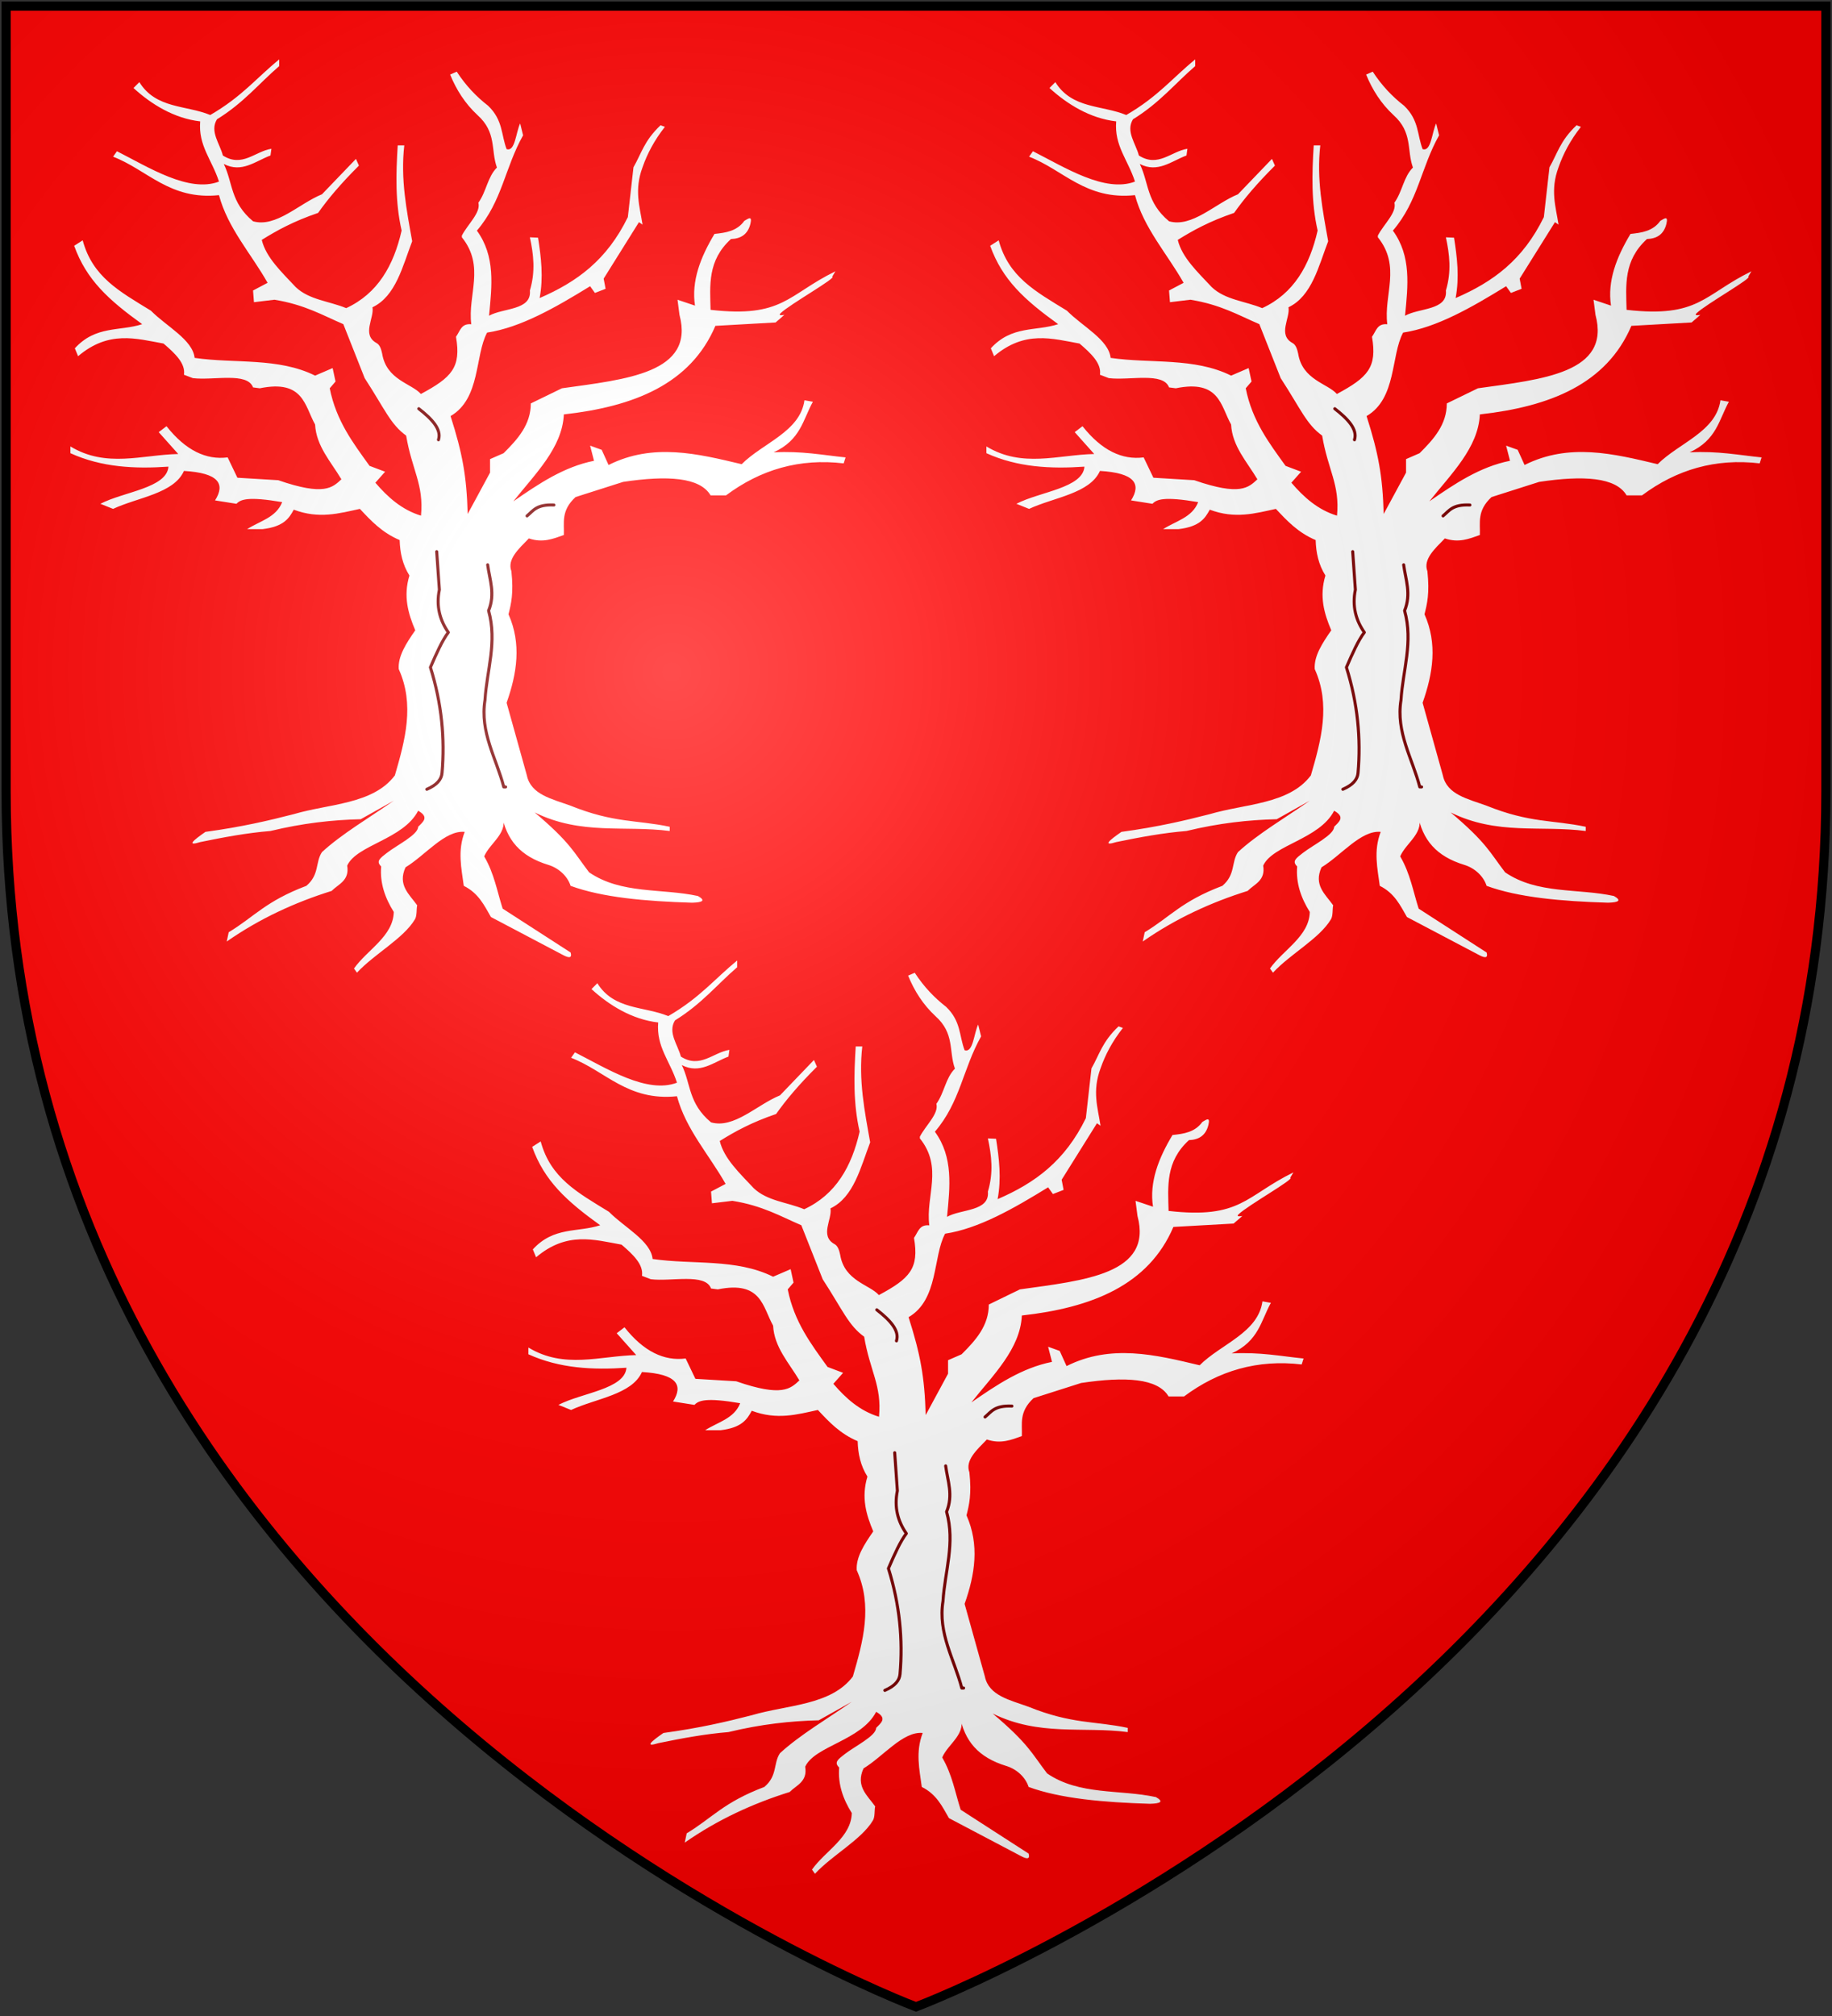 <?xml version="1.0" encoding="UTF-8"?>
<svg xmlns="http://www.w3.org/2000/svg" xmlns:xlink="http://www.w3.org/1999/xlink" width="600" height="660">
<rect width="100%" height="100%" fill="#333333" stroke="none"/>
<defs>
  <radialGradient id="rg" gradientUnits="userSpaceOnUse" cx="220" cy="220" r="405">
    <stop style="stop-color:#fff;stop-opacity:.3" offset="0"/>
    <stop style="stop-color:#fff;stop-opacity:.2" offset=".2"/>
    <stop style="stop-color:#666;stop-opacity:.1" offset=".6"/>
    <stop style="stop-color:#000;stop-opacity:.13" offset="1"/>
  </radialGradient>
  <path id="shield" d="m2,2v257c0,286 298,398 298,398c0,0 298-112 298-398V2z"/>
</defs>
<use id="background" xlink:href="#shield" style="fill:#ff0000;"/>
<g id="tree" style="fill:#ffffff;stroke:#7c0000;stroke-width:1;stroke-opacity:1;stroke-linejoin:round;stroke-linecap:round;">
  <path style="stroke:none;" d="m 241.442,314.453 c -7.468,6.066 -12.122,12.132 -22.582,18.198 -7.884,-3.272 -17.793,-1.974 -23.226,-10.771 l -1.911,1.932 c 5.775,5.297 13.306,9.951 21.844,10.927 -0.675,7.977 3.864,12.589 6.149,19.715 -9.837,3.729 -22.945,-4.622 -33.416,-9.941 l -1.267,1.787 c 11.27,4.331 18.583,14.272 34.683,12.589 2.898,10.823 10.543,19.175 15.924,28.7 l -4.768,2.514 0.301,3.833 6.689,-0.81 c 9.961,1.61 15.685,5.048 22.582,7.998 l 6.991,17.669 c 6.689,10.304 8.424,15.072 13.586,18.822 1.87,11.229 5.848,15.986 4.861,26.207 -6.284,-1.922 -10.865,-6.035 -14.947,-10.792 l 3.189,-3.594 -5.09,-1.922 c -5.36,-7.448 -10.917,-14.698 -13.046,-25.397 l 1.901,-2.212 -0.945,-4.404 -5.744,2.472 c -12.101,-6.014 -26.29,-3.885 -39.461,-5.806 -0.613,-5.952 -9.286,-10.346 -14.314,-15.456 -10.387,-6.367 -19.112,-11.073 -22.343,-23.028 l -2.794,1.776 c 4.009,11.156 11.26,17.731 22.28,25.667 -7.375,2.41 -15.176,0.364 -22.062,7.905 l 1.07,2.586 c 10.055,-8.538 18.998,-5.765 27.983,-4.144 3.791,3.241 7.24,6.502 6.689,10.211 l 2.898,1.111 c 6.772,0.831 17.856,-2.077 19.725,3.033 l 2.212,0.291 c 14.376,-2.94 14.677,5.765 18.115,11.862 0.364,7.074 5.204,12.195 8.611,17.939 -2.908,2.69 -5.588,5.526 -20.681,0.291 l -13.379,-0.81 -3.189,-6.658 c -7.043,0.904 -13.763,-2.285 -20.026,-10.211 l -2.555,1.942 6.388,7.157 c -11.769,0.249 -23.537,4.653 -35.306,-2.472 v 2.212 c 10.231,4.643 21.096,5.162 32.107,4.404 -0.551,7.032 -14.667,8.185 -22.28,12.163 l 4.144,1.662 c 8.185,-3.802 19.891,-5.007 23.215,-12.423 11.426,0.654 13.597,4.269 10.179,9.65 l 7.022,1.111 c 1.319,-1.413 3.656,-2.483 14.968,-0.55 -1.984,5.079 -7.375,6.191 -11.467,8.839 h 5.079 c 6.887,-0.821 8.663,-3.552 10.179,-6.367 8.279,3.116 14.885,1.215 21.657,-0.26 3.625,3.864 7.219,7.759 13.026,10.211 0.114,4.082 0.924,7.998 3.199,11.602 -2.077,6.866 -0.395,12.496 1.911,17.939 -2.95,4.238 -5.713,8.476 -5.412,12.704 5.256,11.602 2.119,23.205 -1.267,34.797 -7.146,9.494 -21.491,9.245 -33.114,12.683 -8.216,2.109 -16.89,4.165 -28.928,5.806 -4.093,2.836 -6.305,4.768 -1.62,3.324 7.645,-1.579 15.28,-2.992 22.924,-3.615 10.771,-2.607 20.442,-3.636 29.562,-3.854 l 10.823,-6.066 c -7.977,5.568 -17.004,10.844 -23.517,16.827 -2.233,3.324 -0.758,7.375 -5.121,11.052 -13.41,5.069 -17.045,10.127 -25.428,15.186 l -0.644,3.043 c 10.865,-7.572 22.395,-12.828 34.35,-16.568 2.254,-2.275 5.91,-3.355 5.1,-8.279 3.095,-6.814 18.416,-8.58 23.236,-17.97 3.729,2.077 1.6,3.646 0,5.246 0,2.638 -6.918,5.973 -10.304,8.611 -2.181,1.693 -3.584,2.68 -1.807,4.373 -0.447,5.495 1.288,10.356 4.134,14.906 -0.187,7.967 -8.663,12.35 -13.036,18.51 l 0.976,1.371 c 5.713,-6.16 15.238,-11.166 18.998,-17.492 0.717,-1.215 0.426,-3.334 0.727,-4.57 -2.555,-3.594 -6.492,-6.585 -3.822,-12.433 6.461,-3.895 12.922,-12.226 19.382,-11.602 -2.399,6.232 -1.07,11.914 -0.301,17.669 4.861,2.41 6.7,6.409 8.902,10.211 l 23.568,12.413 c 2.264,1.226 3.012,0.841 2.514,-0.81 l -22.249,-14.355 c -1.828,-5.692 -2.732,-11.405 -6.045,-17.108 1.942,-4.602 8.424,-7.873 5.713,-13.825 1.568,8.434 6.087,13.805 15.311,16.619 3.282,0.997 6.243,3.604 7.271,6.856 10.366,3.802 24.483,5.059 39.783,5.516 3.459,-0.104 4.55,-0.686 1.922,-2.192 -11.883,-2.576 -25.095,-0.53 -35.649,-7.759 -5.079,-6.648 -6.087,-9.67 -17.824,-19.601 15.228,7.52 29.5,4.165 44.229,6.077 v -1.381 c -10.813,-2.296 -18.25,-1.174 -32.46,-6.897 -6.035,-2.212 -13.015,-3.594 -14.324,-9.92 l -6.637,-23.776 c 3.407,-9.65 4.913,-19.31 0.623,-28.98 0.862,-3.438 1.714,-6.897 0.945,-14.085 -1.465,-3.906 2.379,-7.313 5.723,-10.751 4.55,1.558 7.967,0.125 11.457,-1.111 0.166,-4.041 -1.018,-7.946 3.833,-12.423 l 15.581,-4.965 c 14.511,-2.181 25.158,-1.527 28.637,4.404 h 5.069 c 11.322,-8.445 24.088,-12.184 38.526,-10.47 l 0.623,-1.953 c -7.541,-0.758 -14.21,-2.14 -23.548,-1.662 8.839,-4.061 9.535,-10.564 12.839,-16.557 l -2.763,-0.488 c -1.402,10.294 -13.586,13.95 -20.567,20.93 -14.521,-3.469 -29.053,-7.022 -43.585,0.26 l -2.254,-4.965 -3.791,-1.361 1.278,4.955 c -9.878,1.963 -18.167,7.562 -26.415,13.275 7.146,-9.016 16.027,-17.523 16.536,-28.461 22.904,-2.545 41.497,-9.909 49.63,-28.991 l 19.725,-1.111 2.867,-2.483 c 0,0 -2.306,0.478 -1.246,-0.54 2.919,-2.867 18.645,-11.717 16.921,-11.966 l 1.039,-1.755 c -15.643,7.645 -17.17,15.321 -40.884,12.61 -0.187,-8.029 -1.049,-16.142 6.689,-23.184 3.199,-0.104 5.495,-1.485 6.357,-4.965 0.696,-2.919 -0.821,-1.62 -1.984,-0.987 -2.431,3.417 -6.18,3.906 -9.774,4.28 -4.622,7.686 -7.614,15.467 -6.388,23.475 l -5.723,-1.922 0.644,4.955 c 5.11,19.071 -17.461,21.086 -38.505,24.036 l -10.19,4.955 c 0,6.928 -4.29,11.706 -8.912,16.297 l -4.435,1.932 v 4.425 l -7.323,13.534 c -0.353,-12.496 -1.735,-19.891 -5.609,-32.044 9.878,-5.744 7.925,-19.84 11.966,-27.329 11,-1.672 22.343,-8.175 33.738,-15.186 l 1.579,2.202 3.49,-1.361 -0.634,-3.324 11.561,-18.489 1.174,0.81 c -0.904,-5.858 -2.794,-11.312 0,-18.78 1.537,-4.415 3.843,-8.819 7.323,-13.233 l -1.423,-0.519 c -5.422,5.121 -6.263,9.255 -8.871,13.753 l -1.839,16.308 c -6.845,14.043 -16.64,21.211 -28.897,26.508 1.278,-6.804 0.499,-13.306 -0.519,-19.767 l -2.67,-0.125 c 1.195,5.536 1.88,11.197 0,17.419 0.623,6.575 -8.756,5.64 -13.379,8.268 0.966,-9.909 2.098,-19.507 -3.978,-27.869 8.32,-9.691 9.141,-20.556 15.134,-31.203 l -0.966,-3.885 c -1.423,2.971 -1.631,9.348 -4.435,8.403 -1.818,-4.737 -1.132,-9.463 -6.056,-14.199 -3.791,-2.94 -7.261,-6.523 -10.273,-11.156 l -2.171,0.945 c 2.067,5.059 4.944,9.535 8.943,13.244 6.388,5.723 4.321,11.467 6.388,17.201 -3.075,3.054 -3.417,7.78 -6.076,11.519 0.873,3.251 -3.604,7.167 -5.412,10.761 v 0.551 c 7.718,9.577 1.828,18.894 3.095,28.471 -3.314,-0.301 -3.594,2.098 -5.017,4.103 1.745,10.065 -1.402,13.296 -11.499,18.728 -2.95,-3.417 -11.28,-4.57 -12.672,-13.181 -0.28,-1.298 -0.686,-2.867 -1.839,-3.5 -4.975,-2.721 -0.706,-8.185 -1.34,-11.706 7.676,-3.646 9.899,-13.566 13.005,-21.626 -1.807,-10.065 -3.854,-20.317 -2.586,-31.38 h -2.15 c -0.582,9.296 -0.852,18.583 1.278,27.879 -2.607,11.447 -7.822,20.639 -18.157,25.407 -5.516,-2.306 -12.122,-2.68 -16.526,-6.887 -4.581,-4.903 -9.722,-9.65 -11.125,-15.456 4.944,-3.085 10.408,-6.097 18.458,-8.839 3.189,-4.529 7.437,-9.587 13.368,-15.477 l -0.976,-2.202 -11.125,11.582 c -7.531,3.054 -15.061,11 -22.582,8.839 -7.479,-6.253 -6.544,-12.506 -9.577,-18.759 5.931,3.064 10.377,-0.966 15.29,-2.773 l 0.301,-2.202 c -5.287,0.81 -9.598,6.232 -15.892,2.202 -1.018,-3.947 -4.363,-7.894 -1.932,-11.852 8.725,-5.381 13.649,-11.602 20.38,-17.419 z" />
  <path style="fill:none;" d="m 287.156,428.805 c 4.352,3.386 7.52,6.783 6.45,10.169 m 29.011,24.919 c 2.015,-1.662 3.064,-3.822 8.788,-3.563 m -38.381,15.269 0.873,12.454 c -1.091,5.37 0.125,9.951 2.94,13.981 -1.953,2.545 -3.906,6.887 -5.869,11.447 3.719,11.873 4.778,23.371 3.802,34.569 -0.177,2.109 -1.662,3.926 -4.975,5.349 m 19.923,-73.489 c 0.634,4.882 2.555,9.494 0.301,15.009 2.877,10.304 -0.582,19.528 -1.174,29.229 -1.724,10.585 3.708,19.102 6.149,28.482 v 0 h 0.592"/>
</g>
<use xlink:href="#tree" transform="translate(150,-295)"/>
<use xlink:href="#tree" transform="translate(-150,-295)"/>
<use id="shine" xlink:href="#shield" style="fill:url(#rg);stroke:#000000;stroke-width:3;"/>
</svg>
